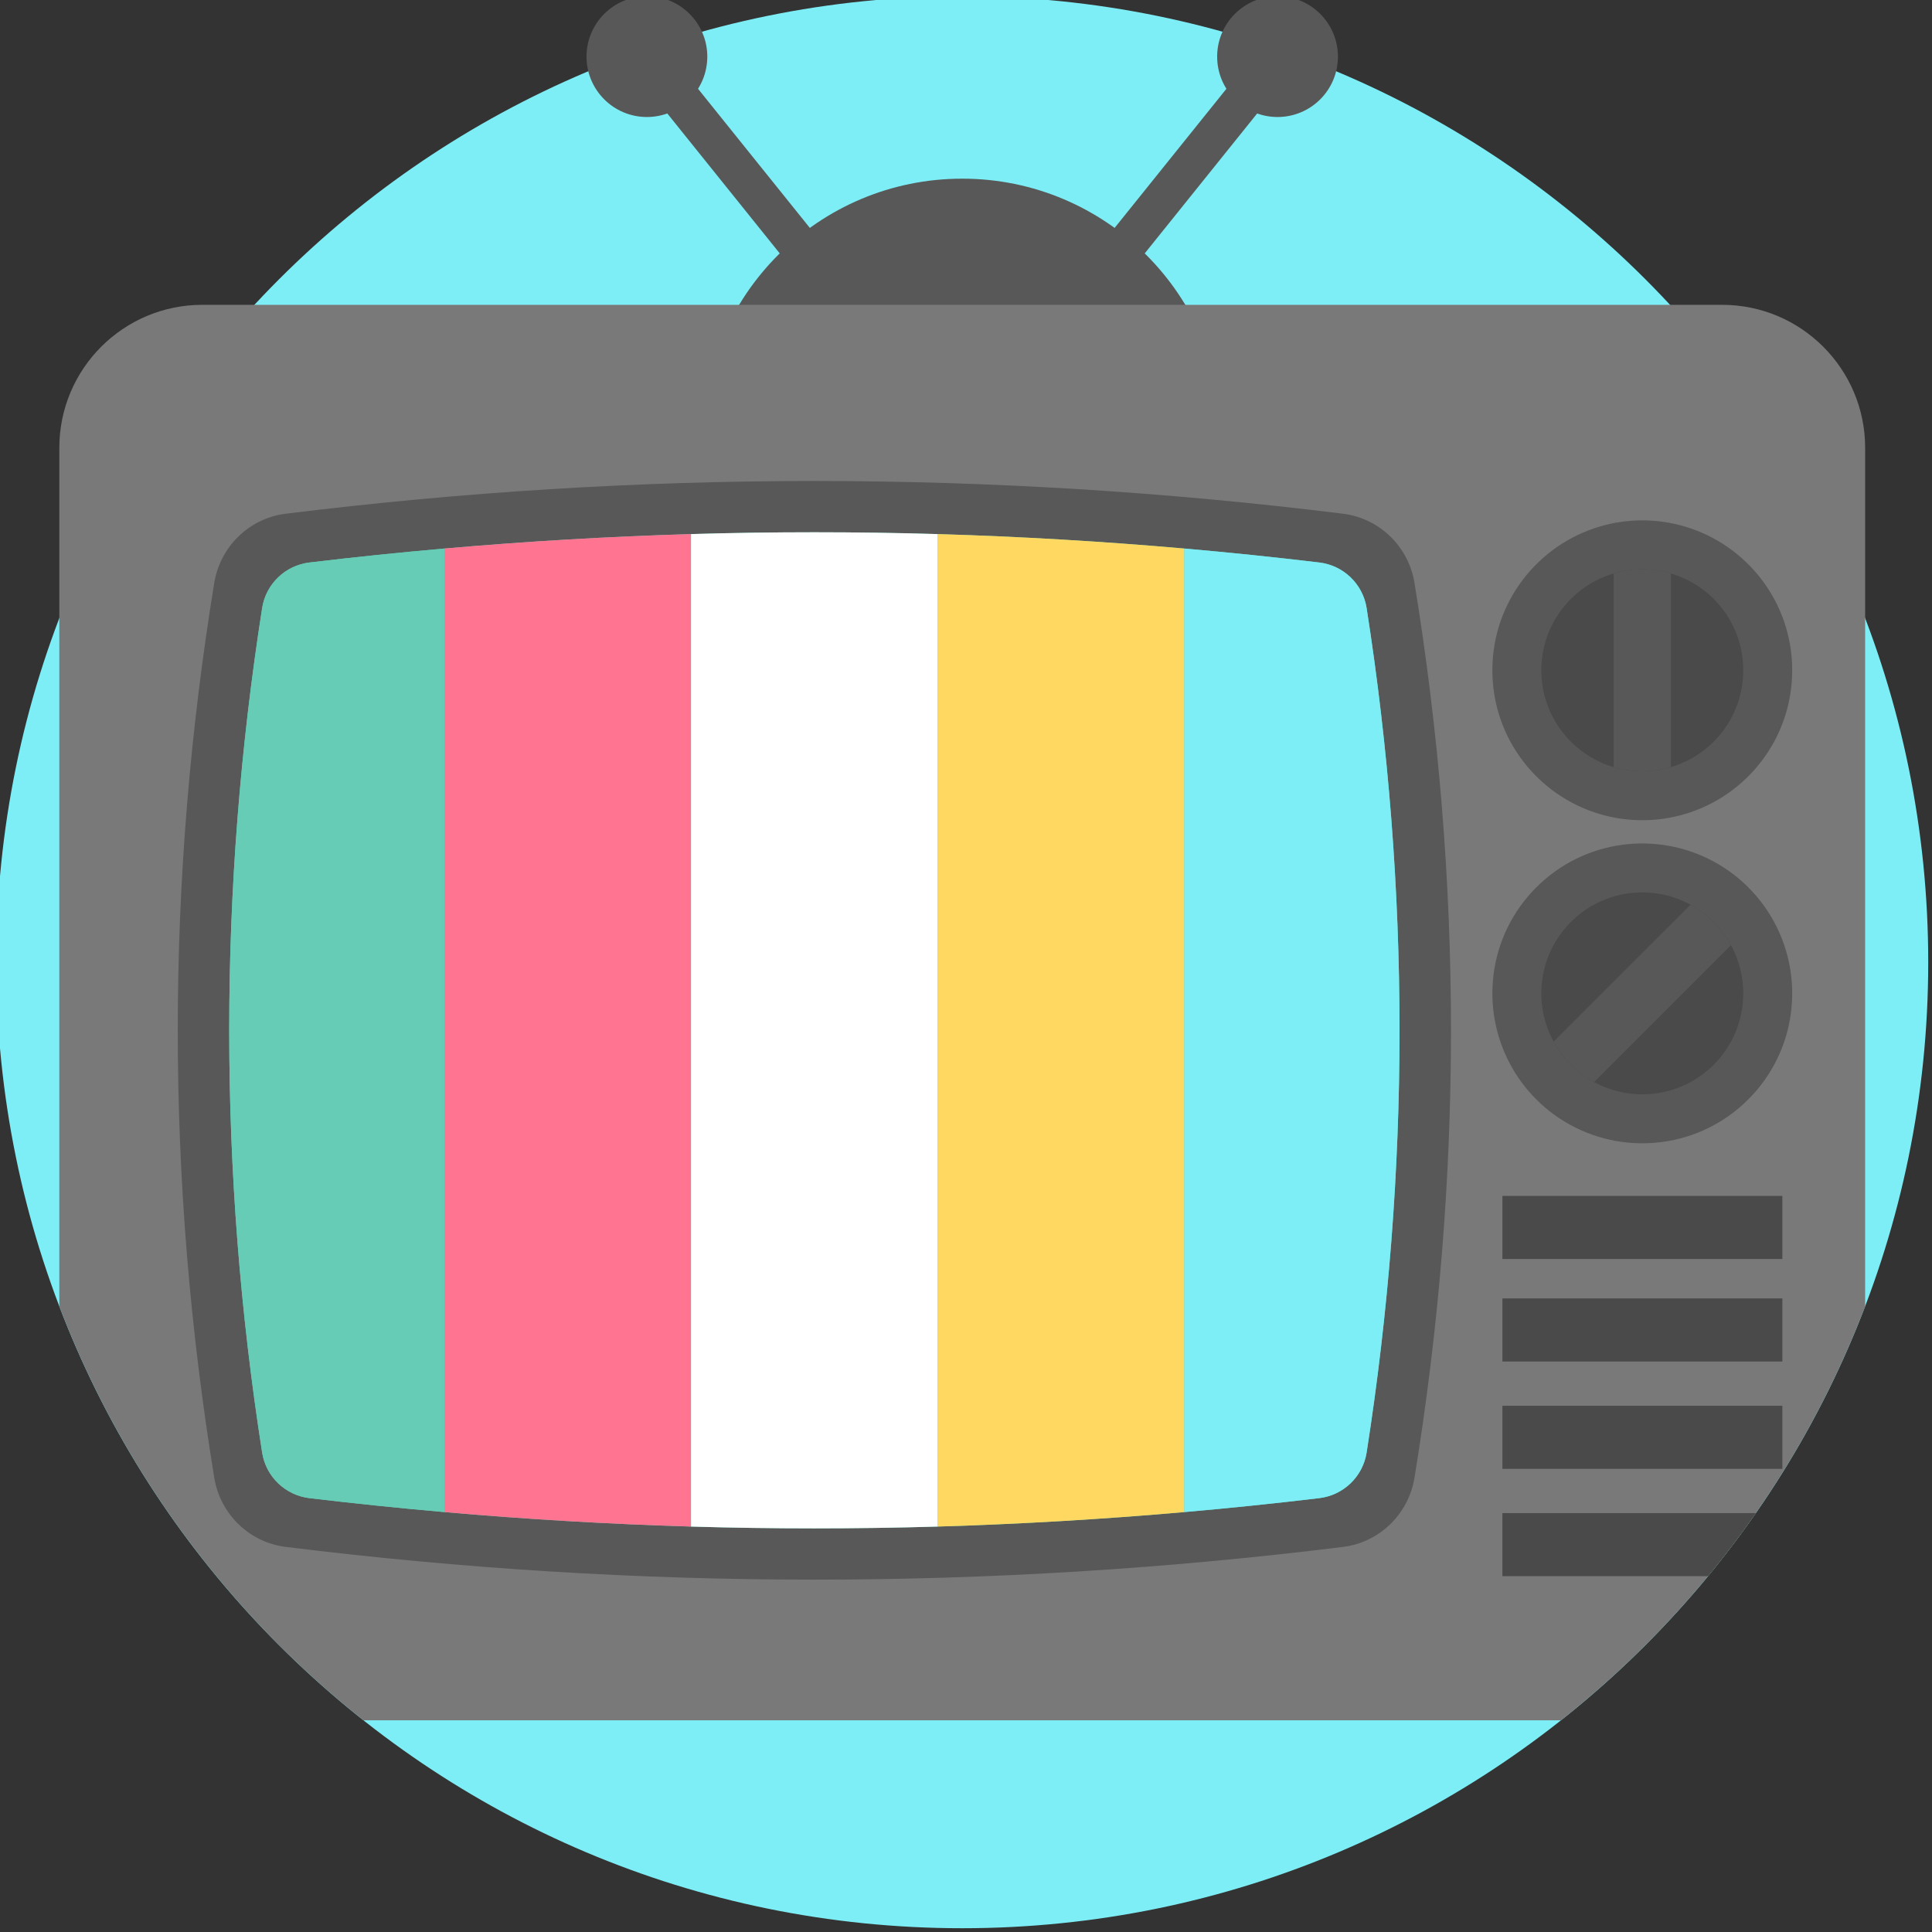 <svg viewBox="1 1 512 512" xmlns="http://www.w3.org/2000/svg"><rect x="1" y="1" width="512" height="512" fill="#333333" stroke="none"/><path d="m512 256c0 141.387-114.613 256-256 256s-256-114.613-256-256 114.613-256 256-256 256 114.613 256 256zm0 0" fill="#7eeef6"/><g fill="#585858"><path d="m343.637 19.281-73.852 91.902-8.145-6.547 73.852-91.902zm0 0"/><path d="m355.566 16.004c0 8.84-7.164 16.004-16.004 16.004s-16.004-7.164-16.004-16.004 7.164-16.004 16.004-16.004 16.004 7.164 16.004 16.004zm0 0"/><path d="m176.508 12.734 73.852 91.898-8.145 6.547-73.852-91.902zm0 0"/><path d="m188.441 16.004c0 8.84-7.164 16.004-16.004 16.004s-16.004-7.164-16.004-16.004 7.164-16.004 16.004-16.004 16.004 7.164 16.004 16.004zm0 0"/><path d="m324.965 117.309c0 38.09-30.879 68.965-68.965 68.965s-68.965-30.875-68.965-68.965c0-38.086 30.879-68.961 68.965-68.961s68.965 30.875 68.965 68.961zm0 0"/></g><path d="m495.285 119.691v227.508c-7.449 19.516-17.211 37.887-28.965 54.781-3.992 5.75-8.215 11.328-12.664 16.719-11.59 14.074-24.66 26.887-38.977 38.203h-317.355c-35.902-28.391-64.008-66.207-80.602-109.703v-227.508c0-20.938 16.969-37.91 37.906-37.91h402.746c20.93 0 37.91 16.973 37.91 37.91zm0 0" fill="#797979"/><path d="m356.906 137.141c-93.391-11.562-186.781-11.562-280.172 0-9.695 1.199-17.383 8.707-18.957 18.348-12.891 79.039-12.891 158.074 0 237.109 1.574 9.641 9.262 17.148 18.957 18.352 93.391 11.562 186.781 11.562 280.172 0 9.691-1.203 17.383-8.711 18.953-18.352 12.891-79.035 12.891-158.07 0-237.109-1.57-9.637-9.262-17.148-18.953-18.348zm0 0" fill="#585858"/><path d="m363.168 385.953c-1.004 6.375-6.133 11.305-12.551 12.07-11.898 1.418-23.832 2.652-35.766 3.695-21.785 1.914-43.613 3.188-65.359 3.836-10.918.324-21.805.48-32.672.48-10.867 0-21.754-.156-32.676-.48-21.742-.648-43.57-1.922-65.355-3.836-11.934-1.043-23.867-2.277-35.77-3.695-6.414-.766-11.547-5.695-12.547-12.07-11.633-74.367-11.633-149.453 0-223.816 1-6.375 6.133-11.309 12.547-12.07 11.902-1.422 23.836-2.652 35.77-3.699 21.785-1.91 43.613-3.188 65.355-3.832 10.922-.324 21.809-.48 32.676-.48 10.867 0 21.754.156 32.672.48 21.746.645 43.574 1.922 65.359 3.832 11.934 1.047 23.867 2.277 35.766 3.699 6.418.762 11.547 5.695 12.551 12.07 11.629 74.363 11.629 149.449 0 223.816zm0 0" fill="#66ccb5"/><path d="m464.316 292.348c-12.754 12.758-32.008 15.023-47.074 6.809-3.27-1.77-6.348-4.043-9.109-6.809-2.766-2.762-5.039-5.844-6.809-9.109-8.215-15.066-5.949-34.324 6.809-47.078 12.754-12.754 32.008-15.02 47.074-6.809 3.27 1.773 6.348 4.047 9.113 6.809 2.762 2.766 5.039 5.844 6.809 9.113 8.211 15.066 5.941 34.32-6.812 47.074zm0 0" fill="#585858"/><path d="m455.145 283.172c-8.59 8.59-21.559 10.117-31.703 4.586-2.203-1.191-4.277-2.723-6.137-4.586-1.863-1.859-3.395-3.934-4.586-6.137-5.531-10.145-4.008-23.113 4.586-31.703 8.59-8.59 21.555-10.113 31.703-4.582 2.199 1.191 4.273 2.723 6.137 4.582 1.859 1.863 3.391 3.938 4.582 6.137 5.531 10.148 4.008 23.117-4.582 31.703zm0 0" fill="#4a4a4a"/><path d="m459.727 251.473-36.285 36.285c-2.203-1.191-4.277-2.723-6.137-4.586-1.863-1.859-3.395-3.934-4.586-6.137l36.289-36.285c2.199 1.191 4.273 2.723 6.137 4.586 1.859 1.859 3.391 3.934 4.582 6.137zm0 0" fill="#585858"/><path d="m475.953 178.633c0 18.039-12.012 33.258-28.473 38.105-3.562 1.059-7.348 1.629-11.258 1.629-3.906 0-7.691-.57-11.254-1.629-16.465-4.848-28.477-20.066-28.477-38.105 0-18.035 12.016-33.254 28.477-38.102 3.562-1.059 7.348-1.629 11.254-1.629 3.91 0 7.695.57 11.258 1.629 16.461 4.848 28.473 20.066 28.473 38.102zm0 0" fill="#585858"/><path d="m462.98 178.633c0 12.148-8.09 22.398-19.176 25.66-2.398.715-4.949 1.098-7.582 1.098-2.629 0-5.18-.383-7.578-1.098-11.086-3.262-19.176-13.512-19.176-25.66 0-12.145 8.09-22.395 19.176-25.656 2.398-.715 4.949-1.098 7.578-1.098 2.633 0 5.184.383 7.582 1.098 11.086 3.262 19.176 13.512 19.176 25.656zm0 0" fill="#4a4a4a"/><path d="m443.805 152.977v51.316c-2.398.715-4.949 1.098-7.582 1.098-2.629 0-5.18-.383-7.578-1.098v-51.316c2.398-.715 4.949-1.098 7.578-1.098 2.633 0 5.184.383 7.582 1.098zm0 0" fill="#585858"/><path d="m399.152 317.93h74.191v16.719h-74.191zm0 0" fill="#4a4a4a"/><path d="m399.152 345.098h74.191v16.719h-74.191zm0 0" fill="#4a4a4a"/><path d="m399.152 373.543h74.191v16.719h-74.191zm0 0" fill="#4a4a4a"/><path d="m466.32 401.98c-3.992 5.75-8.215 11.328-12.664 16.719h-54.504v-16.719zm0 0" fill="#4a4a4a"/><path d="m118.789 146.367v255.352c-11.934-1.043-23.867-2.277-35.77-3.695-6.414-.766-11.547-5.695-12.547-12.07-11.633-74.367-11.633-149.453 0-223.816 1-6.375 6.133-11.309 12.547-12.07 11.902-1.422 23.836-2.652 35.77-3.699zm0 0" fill="#66ccb5"/><path d="m184.145 142.535v263.02c-21.742-.648-43.57-1.922-65.355-3.836v-255.352c21.785-1.91 43.613-3.188 65.355-3.832zm0 0" fill="#ff7591"/><path d="m249.492 142.535v263.02c-10.918.324-21.805.48-32.672.48-10.867 0-21.754-.156-32.676-.48v-263.02c10.922-.324 21.809-.48 32.676-.48 10.867 0 21.754.156 32.672.48zm0 0" fill="#fff"/><path d="m314.852 146.367v255.352c-21.785 1.914-43.613 3.188-65.359 3.836v-263.02c21.746.645 43.574 1.922 65.359 3.832zm0 0" fill="#ffd861"/><path d="m363.168 385.953c-1.004 6.375-6.133 11.305-12.551 12.07-11.898 1.418-23.832 2.652-35.766 3.695v-255.352c11.934 1.047 23.867 2.277 35.766 3.699 6.418.762 11.547 5.695 12.551 12.07 11.629 74.363 11.629 149.449 0 223.816zm0 0" fill="#7eeef6"/></svg>